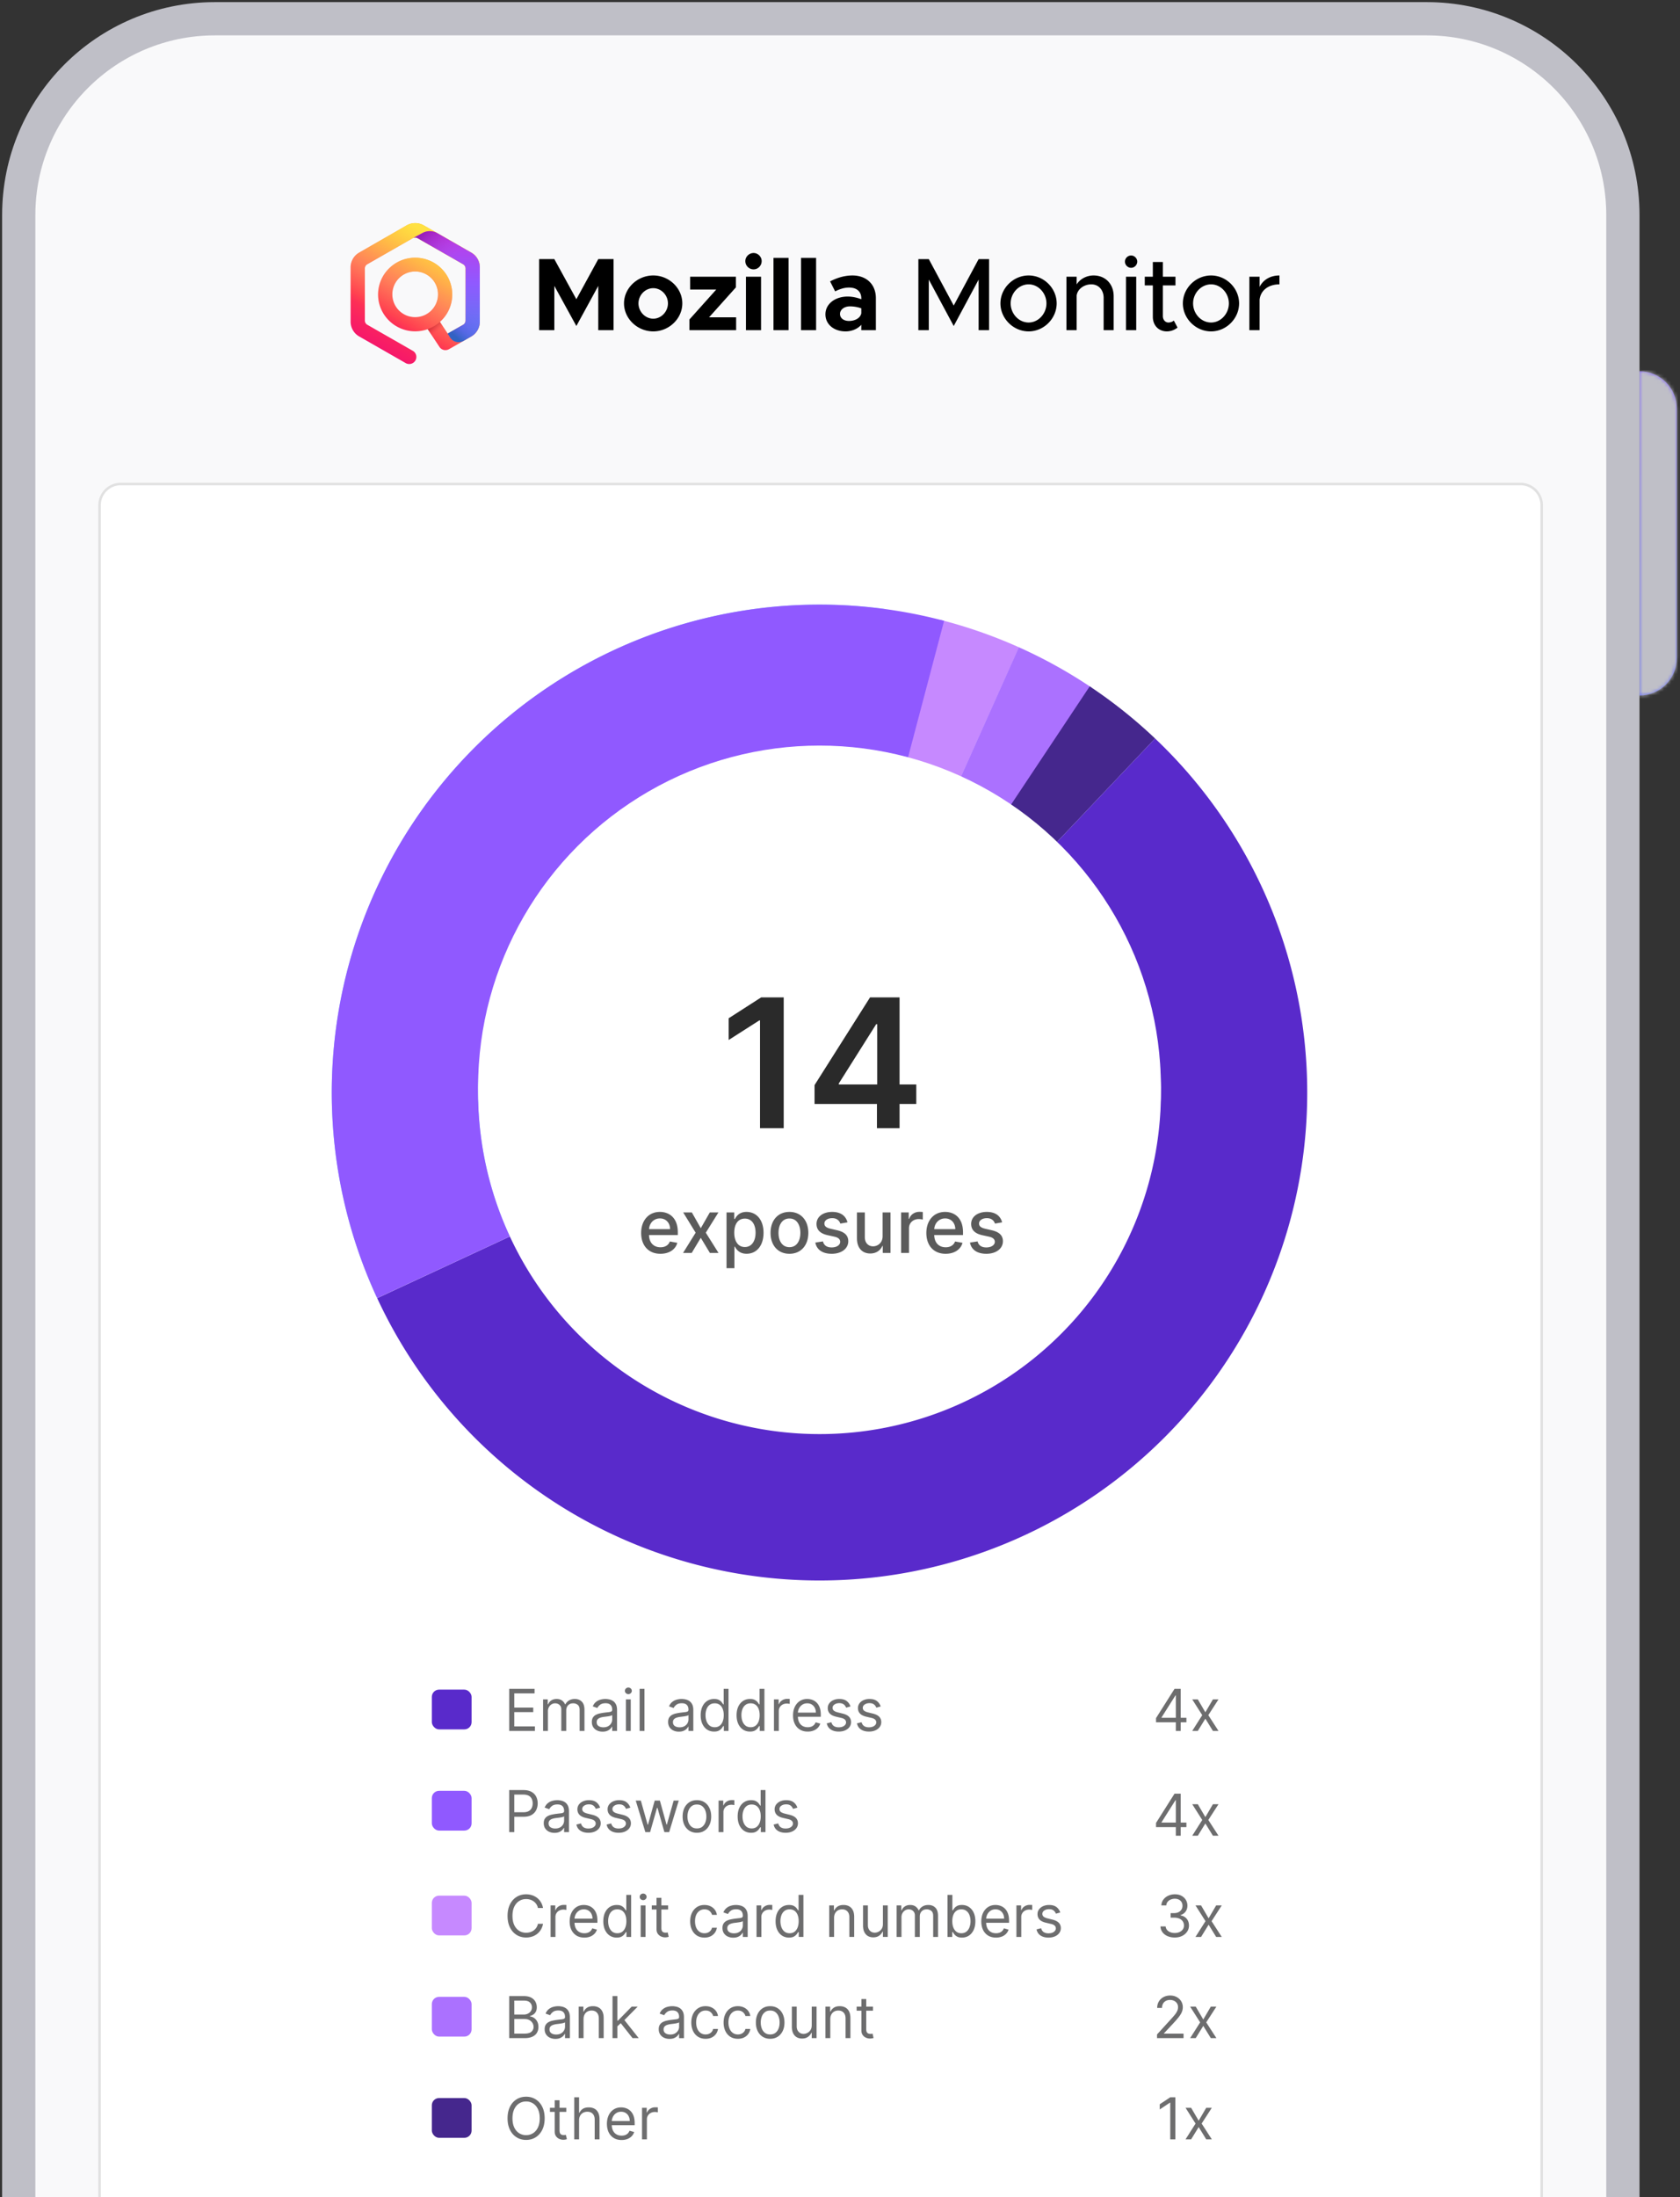 <svg xmlns="http://www.w3.org/2000/svg" width="475" height="621" fill="none" viewBox="0 0 475 621"><rect x="0" y="0" width="475" height="621" fill="#333333" stroke="none"/><mask id="b" fill="#fff"><path d="M463.529 104.926c5.84 0 10.575 4.734 10.575 10.575v70.5c0 5.84-4.735 10.575-10.575 10.575v-91.65Z"/></mask><path fill="url(#a)" d="M463.529 104.926c5.84 0 10.575 4.734 10.575 10.575v70.5c0 5.84-4.735 10.575-10.575 10.575v-91.65Z"/><path fill="#BFBFC7" d="M463.529 196.576h-11.75v11.75h11.75v-11.75Zm0-91.65v-11.75h-11.75v11.75h11.75Zm-1.175 10.575v70.5h23.5v-70.5h-23.5Zm12.925 81.075v-91.65h-23.5v91.65h23.5Zm-12.925-10.575c0-.649.526-1.175 1.175-1.175v23.5c12.329 0 22.325-9.995 22.325-22.325h-23.5Zm1.175-69.325a1.175 1.175 0 0 1-1.175-1.175h23.5c0-12.33-9.996-22.325-22.325-22.325v23.5Z" mask="url(#b)"/><path fill="#F9F9FA" stroke="#BFBFC7" stroke-miterlimit="10" stroke-width="9.4" d="M403.391 5.3H60.761C30.13 5.3 5.3 30.13 5.3 60.76v697.952c0 30.63 24.83 55.461 55.46 55.461h342.631c30.63 0 55.46-24.831 55.46-55.461V60.76c0-30.63-24.83-55.46-55.46-55.46Z"/><path fill="url(#c)" d="m133.244 71.385-4.005-2.294-9.144-5.236-.284-.163a4.889 4.889 0 0 0-4.836 0l-.284.165-12.858 7.364-.284.165a4.805 4.805 0 0 0-2.418 4.158v15.382a4.81 4.81 0 0 0 2.418 4.159l13.146 7.528a2.025 2.025 0 0 0 2.755-.731 1.99 1.99 0 0 0-.738-2.734l-12.858-7.363a1.372 1.372 0 0 1-.692-1.19V75.875c.001-.492.265-.946.692-1.19l2.276-1.303 10.568-6.065a1.394 1.394 0 0 1 1.379 0l12.862 7.366c.425.244.688.697.69 1.188v14.732a1.373 1.373 0 0 1-.693 1.189l-4.351 2.491-2.196-3.31a10.337 10.337 0 0 0 3.483-7.735c0-5.736-4.703-10.403-10.486-10.403s-10.487 4.667-10.487 10.403c0 5.736 4.704 10.403 10.487 10.403a10.502 10.502 0 0 0 3.54-.612l3.335 5.03c.052.076.109.15.17.22l.035.035c.07.076.147.146.229.21.02.015.038.032.06.048.09.065.185.123.284.173l.069.03c.088.04.179.073.273.101l.062.02c.106.027.214.044.323.053h.182c.061 0 .122-.008.182-.013h.084c.115-.016.228-.042.339-.077.029-.009.058-.021.088-.033.088-.032.173-.07.256-.114.018-.01.04-.015.058-.027l6.289-3.594a4.81 4.81 0 0 0 2.418-4.164V75.542a4.803 4.803 0 0 0-2.418-4.157Zm-22.312 11.852a6.454 6.454 0 1 1 6.454 6.4 6.435 6.435 0 0 1-6.454-6.4Z"/><path fill="url(#d)" d="m133.244 71.385-4.005-2.294-9.144-5.236-.284-.163a4.889 4.889 0 0 0-4.836 0l-.284.165-12.858 7.364-.284.165a4.805 4.805 0 0 0-2.418 4.158v15.382a4.81 4.81 0 0 0 2.418 4.159l13.146 7.528a2.025 2.025 0 0 0 2.755-.731 1.99 1.99 0 0 0-.738-2.734l-12.858-7.363a1.372 1.372 0 0 1-.692-1.19V75.875c.001-.492.265-.946.692-1.19l2.276-1.303 10.568-6.065a1.394 1.394 0 0 1 1.379 0l12.862 7.366c.425.244.688.697.69 1.188v14.732a1.373 1.373 0 0 1-.693 1.189l-4.351 2.491-2.196-3.31a10.337 10.337 0 0 0 3.483-7.735c0-5.736-4.703-10.403-10.486-10.403s-10.487 4.667-10.487 10.403c0 5.736 4.704 10.403 10.487 10.403a10.502 10.502 0 0 0 3.54-.612l3.335 5.03c.052.076.109.15.17.22l.035.035c.07.076.147.146.229.21.02.015.038.032.06.048.09.065.185.123.284.173l.069.03c.088.04.179.073.273.101l.062.02c.106.027.214.044.323.053h.182c.061 0 .122-.008.182-.013h.084c.115-.016.228-.042.339-.077.029-.009.058-.021.088-.033.088-.032.173-.07.256-.114.018-.01.04-.015.058-.027l6.289-3.594a4.81 4.81 0 0 0 2.418-4.164V75.542a4.803 4.803 0 0 0-2.418-4.157Zm-22.312 11.852a6.454 6.454 0 1 1 6.454 6.4 6.435 6.435 0 0 1-6.454-6.4Z"/><path fill="url(#e)" d="m133.242 71.386-4.005-2.294-5.587-3.198a4.308 4.308 0 0 0-4.16-.062l-2.795 1.485a1.396 1.396 0 0 1 1.38 0l12.862 7.366c.425.244.688.697.69 1.187v14.732a1.37 1.37 0 0 1-.693 1.19l-4.351 2.491.679 1.085a2.844 2.844 0 0 0 3.827.955l2.153-1.232a4.796 4.796 0 0 0 2.418-4.164V75.543a4.793 4.793 0 0 0-2.418-4.157Z"/><path fill="url(#f)" d="M131.627 75.874v7.148h4.033v-7.479a4.793 4.793 0 0 0-2.418-4.157l-4.005-2.294-5.587-3.198a4.308 4.308 0 0 0-4.16-.062l-2.795 1.485a1.4 1.4 0 0 1 1.38 0l12.862 7.366c.426.245.689.7.69 1.191Z"/><path fill="url(#g)" d="M131.627 84.172v6.43a1.37 1.37 0 0 1-.693 1.189l-4.351 2.492.679 1.085a2.844 2.844 0 0 0 3.827.954l2.154-1.231a4.798 4.798 0 0 0 2.418-4.165v-6.754h-4.034Z" opacity=".9"/><path fill="url(#h)" d="m126.276 93.815-1.887-2.844a10.498 10.498 0 0 1-3.464 2.056l2.007 3.028a88.824 88.824 0 0 0 3.344-2.24Z" opacity=".9"/><path fill="#000" d="M152.438 93.31V73.232h4.296l6.225 11.34 6.195-11.34h4.326V93.31h-4.326V80.8l-6.195 11.34-6.225-11.34V93.31h-4.296Zm32.266.35c-4.501 0-8.271-3.623-8.271-7.92 0-4.296 3.77-7.89 8.271-7.89 4.471 0 8.212 3.594 8.212 7.89 0 4.297-3.741 7.92-8.212 7.92Zm0-3.594c2.25 0 4.149-1.987 4.149-4.326 0-2.337-1.899-4.296-4.149-4.296-2.28 0-4.18 1.959-4.18 4.296 0 2.339 1.9 4.326 4.18 4.326Zm10.218 3.244V90.3l7.599-8.476h-7.394V78.2h12.946v3.01l-7.598 8.476h7.657v3.624h-13.21Zm18.151-17.185a2.326 2.326 0 0 1-2.338-2.338c0-1.198 1.023-2.28 2.338-2.28 1.257 0 2.28 1.082 2.28 2.28 0 1.286-1.023 2.338-2.28 2.338Zm-2.162 17.185V78.2h4.267v15.11h-4.267Zm7.783 0V72.88h4.267V93.31h-4.267Zm7.782 0V72.88h4.267V93.31h-4.267Zm14.534-15.46c3.945 0 6.634 2.484 6.634 6.43v9.03h-4.121v-1.52c-1.081 1.228-2.805 1.87-4.442 1.87-3.215 0-5.699-1.928-5.699-4.822 0-2.98 2.776-5.026 6.284-5.026 1.227 0 2.571.263 3.857.76v-.293c0-1.607-.993-3.01-3.478-3.01-1.402 0-2.717.468-3.916 1.081l-1.432-2.834c2.134-1.082 4.209-1.666 6.313-1.666Zm-.965 12.859c1.637 0 3.186-.76 3.478-2.163v-1.403a9.557 9.557 0 0 0-3.244-.555c-1.549 0-2.776.906-2.776 2.134 0 1.227 1.081 1.987 2.542 1.987Zm19.612 2.6V73.233h2.952l7.044 13.122 7.043-13.122h2.952V93.31h-2.952V79.019l-7.043 13.122-7.044-13.122v14.29h-2.952Zm31.183.352c-4.325 0-7.979-3.624-7.979-7.92 0-4.297 3.654-7.891 7.979-7.891 4.296 0 7.92 3.594 7.92 7.89 0 4.297-3.624 7.92-7.92 7.92Zm0-2.514c2.718 0 5.027-2.455 5.027-5.407 0-2.922-2.309-5.377-5.027-5.377-2.776 0-5.085 2.455-5.085 5.377 0 2.952 2.309 5.407 5.085 5.407Zm18.365-13.297c3.332 0 5.67 2.425 5.67 5.845v9.615h-2.835v-9.118c0-2.25-1.432-3.829-3.478-3.829-2.104 0-3.916 1.374-4.15 3.156v9.79h-2.893V78.2h2.893v2.192c.906-1.49 2.747-2.542 4.793-2.542Zm10.615-2.163a1.759 1.759 0 0 1-1.754-1.754c0-.906.76-1.724 1.754-1.724.935 0 1.724.819 1.724 1.724 0 .936-.789 1.754-1.724 1.754Zm-1.461 17.623V78.2h2.893v15.11h-2.893Zm13.525-2.718 1.052 1.987a4.863 4.863 0 0 1-3.01 1.082c-2.338 0-3.975-1.695-3.975-4.121v-8.885h-2.28V78.2h2.28v-4.15h2.835v4.15h3.565v2.455h-3.565v8.68c0 1.052.701 1.812 1.549 1.812.643 0 1.227-.234 1.549-.555Zm10.535 3.069c-4.326 0-7.979-3.624-7.979-7.92 0-4.297 3.653-7.891 7.979-7.891 4.296 0 7.92 3.594 7.92 7.89 0 4.297-3.624 7.92-7.92 7.92Zm0-2.514c2.718 0 5.026-2.455 5.026-5.407 0-2.922-2.308-5.377-5.026-5.377-2.777 0-5.086 2.455-5.086 5.377 0 2.952 2.309 5.407 5.086 5.407Zm13.718-10.053c.965-1.988 3.01-3.244 5.611-3.244v2.513c-3.127 0-5.348 1.724-5.611 4.355v8.592h-2.893V78.2h2.893v2.894Z"/><path fill="#fff" d="M28.502 142.79a5.65 5.65 0 0 1 5.65-5.649H429.89a5.65 5.65 0 0 1 5.65 5.649v486.072a5.65 5.65 0 0 1-5.65 5.65H34.151a5.65 5.65 0 0 1-5.65-5.65V142.79Z"/><path stroke="#000" stroke-opacity=".1" stroke-width=".706" d="M34.151 136.788a6.002 6.002 0 0 0-6.002 6.002v486.072a6.003 6.003 0 0 0 6.002 6.003h395.74a6.003 6.003 0 0 0 6.003-6.003V142.79a6.003 6.003 0 0 0-6.003-6.002H34.151Z"/><path fill="#6D6D6E" d="M143.968 517.798v-11.887h4.016c.933 0 1.695.169 2.287.505.596.333 1.037.784 1.323 1.353.287.568.43 1.203.43 1.903 0 .701-.143 1.337-.43 1.91-.282.572-.719 1.029-1.311 1.369-.592.337-1.351.505-2.276.505h-2.878v-1.276h2.832c.638 0 1.151-.111 1.538-.331.387-.221.667-.519.842-.894.178-.379.267-.807.267-1.283 0-.476-.089-.901-.267-1.277a1.912 1.912 0 0 0-.848-.882c-.391-.216-.909-.325-1.555-.325h-2.531v10.61h-1.439Zm12.812.209a3.618 3.618 0 0 1-1.538-.32 2.64 2.64 0 0 1-1.097-.934c-.271-.41-.406-.905-.406-1.486 0-.511.1-.925.302-1.242.201-.321.47-.572.806-.754a4.236 4.236 0 0 1 1.115-.407c.41-.092.822-.166 1.236-.22.542-.07.981-.122 1.317-.157.341-.039.589-.102.743-.191.159-.089.238-.244.238-.465v-.046c0-.573-.156-1.018-.47-1.335-.309-.317-.78-.476-1.41-.476-.654 0-1.167.143-1.538.43-.372.286-.633.592-.784.917l-1.3-.465c.232-.541.542-.963.929-1.265a3.473 3.473 0 0 1 1.277-.638 5.292 5.292 0 0 1 1.369-.186c.287 0 .616.035.987.104a3.16 3.16 0 0 1 1.085.412c.352.209.645.525.877.946.232.422.348.987.348 1.695v5.874h-1.37v-1.207h-.069c-.093.193-.248.4-.465.621a2.69 2.69 0 0 1-.864.563c-.36.154-.799.232-1.318.232Zm.209-1.231c.542 0 .998-.106 1.37-.319a2.175 2.175 0 0 0 1.137-1.886v-1.254c-.058.07-.185.134-.383.192a6.612 6.612 0 0 1-.673.145 35.138 35.138 0 0 1-1.312.174 5.24 5.24 0 0 0-.998.226 1.727 1.727 0 0 0-.743.459c-.186.201-.278.476-.278.824 0 .476.176.836.528 1.079.356.24.806.36 1.352.36Zm12.692-5.897-1.231.349a2.265 2.265 0 0 0-.342-.598 1.665 1.665 0 0 0-.604-.488c-.255-.127-.582-.191-.981-.191-.545 0-1 .126-1.364.377-.359.248-.539.563-.539.946 0 .341.123.61.371.807.248.197.635.362 1.161.493l1.323.325c.797.194 1.391.49 1.782.888.391.395.586.904.586 1.527 0 .51-.147.967-.441 1.369-.29.403-.696.72-1.219.952-.522.232-1.13.348-1.822.348-.909 0-1.662-.197-2.258-.592-.596-.394-.973-.971-1.132-1.729l1.3-.325c.124.48.358.84.703 1.079.348.24.803.36 1.364.36.638 0 1.145-.135 1.52-.406.379-.275.569-.604.569-.987 0-.309-.108-.568-.325-.777-.217-.213-.549-.372-.998-.476l-1.486-.349c-.816-.193-1.416-.493-1.799-.899-.379-.41-.569-.923-.569-1.538 0-.503.141-.948.424-1.335a2.877 2.877 0 0 1 1.166-.911c.495-.221 1.057-.331 1.683-.331.883 0 1.575.193 2.078.58.507.387.867.898 1.08 1.532Zm8.539 0-1.231.349a2.265 2.265 0 0 0-.342-.598 1.665 1.665 0 0 0-.604-.488c-.255-.127-.582-.191-.981-.191-.545 0-1 .126-1.364.377-.359.248-.539.563-.539.946 0 .341.123.61.371.807.248.197.635.362 1.161.493l1.323.325c.797.194 1.391.49 1.782.888.391.395.586.904.586 1.527 0 .51-.147.967-.441 1.369-.29.403-.696.72-1.219.952-.522.232-1.13.348-1.822.348-.909 0-1.662-.197-2.258-.592-.596-.394-.973-.971-1.132-1.729l1.3-.325c.124.48.358.84.703 1.079.348.24.803.36 1.364.36.638 0 1.145-.135 1.52-.406.379-.275.569-.604.569-.987 0-.309-.108-.568-.325-.777-.217-.213-.549-.372-.998-.476l-1.486-.349c-.817-.193-1.416-.493-1.799-.899-.379-.41-.569-.923-.569-1.538 0-.503.141-.948.424-1.335a2.877 2.877 0 0 1 1.166-.911c.495-.221 1.056-.331 1.683-.331.883 0 1.575.193 2.078.58.507.387.867.898 1.08 1.532Zm4.244 6.919-2.716-8.915h1.439l1.927 6.825h.093l1.903-6.825h1.463l1.88 6.802h.093l1.927-6.802h1.439l-2.716 8.915h-1.346l-1.95-6.849h-.14l-1.95 6.849h-1.346Zm14.578.185c-.805 0-1.511-.191-2.119-.574-.603-.383-1.075-.919-1.416-1.608-.337-.689-.505-1.493-.505-2.414 0-.929.168-1.739.505-2.432.341-.693.813-1.23 1.416-1.614.608-.383 1.314-.574 2.119-.574.804 0 1.509.191 2.112.574.608.384 1.08.921 1.416 1.614.341.693.511 1.503.511 2.432 0 .921-.17 1.725-.511 2.414-.336.689-.808 1.225-1.416 1.608-.603.383-1.308.574-2.112.574Zm0-1.23c.611 0 1.114-.157 1.509-.47a2.78 2.78 0 0 0 .876-1.236c.19-.511.284-1.064.284-1.66 0-.596-.094-1.151-.284-1.666a2.812 2.812 0 0 0-.876-1.248c-.395-.317-.898-.476-1.509-.476-.612 0-1.115.159-1.509.476a2.806 2.806 0 0 0-.877 1.248 4.798 4.798 0 0 0-.284 1.666c0 .596.095 1.149.284 1.66.19.51.482.923.877 1.236.394.313.897.47 1.509.47Zm6.13 1.045v-8.915h1.323v1.346h.093c.163-.441.457-.799.882-1.073a2.597 2.597 0 0 1 1.44-.412c.1 0 .226.002.377.005.151.004.265.01.342.018v1.393a3.726 3.726 0 0 0-.319-.052 3.031 3.031 0 0 0-.516-.041c-.434 0-.821.091-1.161.273a1.995 1.995 0 0 0-1.091 1.816v5.642h-1.37Zm9.176.185c-.743 0-1.399-.187-1.968-.563-.568-.379-1.013-.913-1.334-1.601-.322-.693-.482-1.511-.482-2.455 0-.937.16-1.749.482-2.438.321-.689.768-1.221 1.34-1.596.573-.375 1.235-.563 1.985-.563.581 0 1.039.097 1.376.29.34.19.599.406.777.65.182.24.324.437.424.592h.116v-4.388h1.37v11.887h-1.323v-1.37h-.163c-.1.163-.244.368-.429.615-.186.244-.451.463-.795.656-.345.19-.803.284-1.376.284Zm.186-1.23c.549 0 1.013-.143 1.393-.429.379-.291.667-.691.864-1.202.198-.514.296-1.108.296-1.782 0-.665-.096-1.248-.29-1.747-.193-.503-.48-.893-.859-1.172-.379-.282-.847-.424-1.404-.424-.581 0-1.064.149-1.451.447-.383.294-.672.695-.865 1.202-.19.503-.284 1.068-.284 1.694 0 .635.096 1.211.29 1.73.197.515.487.925.87 1.23.387.302.867.453 1.44.453Zm12.913-5.874-1.23.349a2.293 2.293 0 0 0-.342-.598 1.682 1.682 0 0 0-.604-.488c-.255-.127-.582-.191-.981-.191-.546 0-1 .126-1.364.377-.36.248-.54.563-.54.946 0 .341.124.61.372.807.247.197.634.362 1.161.493l1.323.325c.797.194 1.391.49 1.782.888.39.395.586.904.586 1.527 0 .51-.147.967-.441 1.369-.29.403-.697.72-1.219.952-.522.232-1.13.348-1.822.348-.91 0-1.662-.197-2.258-.592-.596-.394-.973-.971-1.132-1.729l1.3-.325c.124.48.358.84.702 1.079.349.24.803.36 1.364.36.639 0 1.146-.135 1.521-.406.379-.275.569-.604.569-.987 0-.309-.109-.568-.325-.777-.217-.213-.55-.372-.999-.476l-1.485-.349c-.817-.193-1.416-.493-1.8-.899-.379-.41-.568-.923-.568-1.538 0-.503.141-.948.423-1.335a2.887 2.887 0 0 1 1.167-.911c.495-.221 1.056-.331 1.683-.331.882 0 1.575.193 2.078.58.507.387.867.898 1.079 1.532Z"/><rect width="11.236" height="11.236" x="122.099" y="506.128" fill="#9059FF" rx="2.043"/><path fill="#6D6D6E" d="M326.856 516.382v-1.184l5.224-8.265h.859v1.834h-.581l-3.946 6.245v.093h7.034v1.277h-8.59Zm5.595 2.437V506.933h1.37v11.886h-1.37Zm6.215-8.914 2.135 3.644 2.136-3.644h1.579l-2.879 4.457 2.879 4.457h-1.579l-2.136-3.459-2.135 3.459h-1.579l2.832-4.457-2.832-4.457h1.579ZM153.533 539.25h-1.44a2.983 2.983 0 0 0-.447-1.091 2.955 2.955 0 0 0-.766-.79 3.253 3.253 0 0 0-.992-.487 3.978 3.978 0 0 0-1.138-.163c-.719 0-1.371.182-1.956.546-.58.364-1.042.9-1.387 1.608-.34.708-.51 1.576-.51 2.606 0 1.029.17 1.897.51 2.606.345.708.807 1.243 1.387 1.607a3.628 3.628 0 0 0 1.956.546c.395 0 .774-.054 1.138-.163.364-.108.694-.269.992-.481a3.039 3.039 0 0 0 1.213-1.887h1.44a4.814 4.814 0 0 1-.592 1.631c-.287.48-.643.888-1.068 1.225a4.676 4.676 0 0 1-1.434.76 5.345 5.345 0 0 1-1.689.261c-1.013 0-1.915-.247-2.704-.743-.79-.495-1.411-1.199-1.863-2.112-.453-.913-.679-1.997-.679-3.25 0-1.254.226-2.337.679-3.251.452-.913 1.073-1.617 1.863-2.112.789-.496 1.691-.743 2.704-.743.6 0 1.163.087 1.689.261.53.174 1.008.43 1.434.766a4.4 4.4 0 0 1 1.068 1.219 4.76 4.76 0 0 1 .592 1.631Zm2.14 8.172v-8.915h1.323v1.346h.093c.163-.441.457-.799.882-1.073a2.597 2.597 0 0 1 1.44-.412c.1 0 .226.002.377.005.151.004.265.01.342.018v1.393a3.802 3.802 0 0 0-.319-.052 3.146 3.146 0 0 0-.516-.041c-.434 0-.821.091-1.161.273a1.995 1.995 0 0 0-1.091 1.816v5.642h-1.37Zm9.547.185c-.859 0-1.6-.189-2.223-.568a3.819 3.819 0 0 1-1.433-1.602c-.333-.689-.499-1.49-.499-2.403s.166-1.718.499-2.414c.337-.701.805-1.246 1.404-1.637.604-.395 1.308-.592 2.113-.592.464 0 .923.077 1.376.232.452.155.864.406 1.236.755.371.344.667.8.888 1.369.22.569.331 1.269.331 2.101v.581h-6.872v-1.184h5.479c0-.503-.101-.952-.302-1.347a2.276 2.276 0 0 0-.847-.934c-.364-.229-.794-.343-1.289-.343-.546 0-1.018.136-1.416.407a2.672 2.672 0 0 0-.911 1.044c-.213.43-.32.89-.32 1.382v.789c0 .673.117 1.244.349 1.712.236.464.563.818.981 1.062.417.24.903.36 1.456.36.36 0 .685-.05.975-.151.294-.104.548-.259.761-.464.213-.209.377-.468.493-.778l1.323.372a2.938 2.938 0 0 1-.702 1.184 3.435 3.435 0 0 1-1.219.789c-.483.186-1.027.278-1.631.278Zm9.141 0c-.742 0-1.398-.187-1.967-.563-.569-.379-1.014-.913-1.335-1.601-.321-.693-.482-1.511-.482-2.455 0-.937.161-1.749.482-2.438.321-.689.768-1.221 1.341-1.596.572-.375 1.234-.563 1.985-.563.58 0 1.039.097 1.375.29.341.19.6.406.778.65.182.24.323.437.424.592h.116v-4.388h1.369v11.887h-1.323v-1.37h-.162a8.603 8.603 0 0 1-.43.615c-.186.244-.451.463-.795.656-.344.19-.803.284-1.376.284Zm.186-1.23c.55 0 1.014-.143 1.393-.429.379-.291.668-.691.865-1.202.197-.514.296-1.108.296-1.782 0-.665-.097-1.247-.29-1.747-.194-.503-.48-.893-.859-1.172-.379-.282-.848-.424-1.405-.424-.58 0-1.064.149-1.451.447-.383.294-.671.695-.865 1.202a4.788 4.788 0 0 0-.284 1.694c0 .635.097 1.211.29 1.73.198.515.488.925.871 1.23.387.302.867.453 1.439.453Zm6.599 1.045v-8.915h1.37v8.915h-1.37Zm.697-10.401a.975.975 0 0 1-.691-.273.872.872 0 0 1-.284-.655c0-.256.094-.474.284-.656a.975.975 0 0 1 .691-.273c.267 0 .495.091.685.273.193.182.29.4.29.656a.867.867 0 0 1-.29.655.954.954 0 0 1-.685.273Zm7.059 1.486v1.161h-4.62v-1.161h4.62Zm-3.274-2.136h1.37v8.497c0 .387.056.677.168.871a.875.875 0 0 0 .441.383c.182.062.374.093.575.093.151 0 .275-.008.371-.024l.233-.046.278 1.23a2.76 2.76 0 0 1-.389.105 2.9 2.9 0 0 1-.632.058c-.387 0-.766-.083-1.138-.25a2.265 2.265 0 0 1-.917-.76c-.24-.341-.36-.77-.36-1.289v-8.868Zm13.552 11.236c-.835 0-1.555-.197-2.159-.592a3.86 3.86 0 0 1-1.393-1.63c-.325-.693-.487-1.484-.487-2.374 0-.906.166-1.705.499-2.397.337-.697.805-1.24 1.405-1.631.603-.395 1.307-.592 2.112-.592.627 0 1.192.116 1.695.348a3.24 3.24 0 0 1 1.236.975c.321.418.521.906.598 1.463h-1.37c-.104-.407-.336-.766-.696-1.08-.356-.317-.836-.476-1.44-.476-.534 0-1.002.14-1.404.418-.399.275-.71.664-.935 1.167-.22.499-.33 1.085-.33 1.758 0 .689.108 1.289.325 1.8.22.51.53.907.928 1.189.403.283.875.424 1.416.424.356 0 .679-.062.97-.186a1.98 1.98 0 0 0 1.166-1.369h1.37c-.077.526-.269 1-.575 1.422-.301.417-.702.75-1.201.998-.495.244-1.072.365-1.73.365Zm8.132.024a3.618 3.618 0 0 1-1.538-.32 2.633 2.633 0 0 1-1.097-.934c-.271-.41-.407-.905-.407-1.486 0-.51.101-.925.302-1.242.201-.321.47-.572.807-.754a4.242 4.242 0 0 1 1.114-.407c.41-.092.823-.166 1.237-.22.541-.07.98-.122 1.317-.157.341-.039.588-.102.743-.191.159-.089.238-.244.238-.465v-.046c0-.573-.157-1.018-.47-1.335-.31-.317-.78-.476-1.411-.476-.653 0-1.166.143-1.538.43-.371.286-.632.592-.783.917l-1.3-.465c.232-.541.541-.963.928-1.265a3.48 3.48 0 0 1 1.277-.638 5.299 5.299 0 0 1 1.37-.186c.286 0 .615.035.987.104a3.16 3.16 0 0 1 1.085.412c.352.209.644.525.876.946.233.422.349.987.349 1.695v5.874h-1.37v-1.207h-.07a2.42 2.42 0 0 1-.464.621c-.217.22-.505.408-.865.563-.36.154-.799.232-1.317.232Zm.209-1.231c.541 0 .998-.106 1.369-.319a2.172 2.172 0 0 0 1.138-1.886v-1.254c-.058.07-.186.134-.383.192a6.672 6.672 0 0 1-.673.145 35.215 35.215 0 0 1-1.312.174 5.223 5.223 0 0 0-.998.226 1.721 1.721 0 0 0-.743.459c-.186.201-.279.476-.279.824 0 .476.176.836.528 1.079.356.24.807.36 1.353.36Zm6.377 1.022v-8.915h1.323v1.346h.093c.162-.441.456-.799.882-1.073a2.594 2.594 0 0 1 1.439-.412c.101 0 .227.002.378.005.15.004.265.01.342.018v1.393a3.802 3.802 0 0 0-.319-.052 3.158 3.158 0 0 0-.517-.041c-.433 0-.82.091-1.161.273a1.995 1.995 0 0 0-1.091 1.816v5.642h-1.369Zm9.176.185c-.743 0-1.399-.187-1.968-.563-.569-.379-1.014-.913-1.335-1.601-.321-.693-.482-1.511-.482-2.455 0-.937.161-1.749.482-2.438.321-.689.768-1.221 1.341-1.596s1.234-.563 1.985-.563c.58 0 1.039.097 1.375.29.341.19.6.406.778.65.182.24.323.437.424.592h.116v-4.388h1.37v11.887h-1.324v-1.37h-.162a8.603 8.603 0 0 1-.43.615c-.185.244-.451.463-.795.656-.344.19-.803.284-1.375.284Zm.185-1.23c.55 0 1.014-.143 1.393-.429.379-.291.668-.691.865-1.202.197-.514.296-1.108.296-1.782 0-.665-.097-1.247-.29-1.747-.194-.503-.48-.893-.859-1.172-.379-.282-.848-.424-1.405-.424-.58 0-1.064.149-1.451.447-.383.294-.671.695-.864 1.202a4.766 4.766 0 0 0-.285 1.694c0 .635.097 1.211.29 1.73.198.515.488.925.871 1.23.387.302.867.453 1.439.453Zm12.566-4.318v5.363h-1.37v-8.915h1.323v1.393h.116c.209-.453.527-.817.952-1.091.426-.279.975-.418 1.649-.418.603 0 1.131.124 1.584.371.453.244.805.616 1.056 1.115.252.495.378 1.122.378 1.88v5.665h-1.37v-5.572c0-.7-.182-1.246-.546-1.637-.363-.394-.863-.592-1.497-.592a2.39 2.39 0 0 0-1.173.285c-.34.189-.609.466-.806.83-.198.363-.296.804-.296 1.323Zm13.809 1.718v-5.27h1.369v8.915h-1.369v-1.509h-.093a2.936 2.936 0 0 1-.975 1.155c-.441.313-.999.47-1.672.47-.557 0-1.052-.122-1.486-.366-.433-.247-.773-.619-1.021-1.114-.248-.499-.372-1.128-.372-1.886v-5.665h1.37v5.572c0 .65.182 1.168.546 1.555.367.387.836.581 1.404.581.341 0 .687-.088 1.039-.262.356-.174.654-.441.894-.801.244-.359.366-.818.366-1.375Zm3.878 3.645v-8.915h1.323v1.393h.116c.186-.476.486-.846.9-1.109.414-.267.911-.4 1.492-.4.588 0 1.077.133 1.468.4.395.263.702.633.923 1.109h.093a2.59 2.59 0 0 1 1.027-1.097c.457-.275 1.004-.412 1.643-.412.797 0 1.449.249 1.955.749.507.495.761 1.267.761 2.315v5.967h-1.37v-5.967c0-.657-.18-1.128-.54-1.41a2 2 0 0 0-1.271-.424c-.627 0-1.112.19-1.457.569-.344.375-.516.851-.516 1.428v5.804h-1.393v-6.106c0-.507-.164-.915-.493-1.225-.329-.313-.753-.47-1.271-.47-.356 0-.689.095-.999.285a2.148 2.148 0 0 0-.743.789 2.34 2.34 0 0 0-.278 1.155v5.572h-1.37Zm14.391 0v-11.887h1.37v4.388h.116c.1-.155.24-.352.418-.592.181-.244.441-.46.777-.65.341-.193.801-.29 1.382-.29.75 0 1.412.188 1.985.563.572.375 1.019.907 1.34 1.596.321.689.482 1.501.482 2.438 0 .944-.161 1.762-.482 2.455-.321.688-.766 1.222-1.335 1.601-.568.376-1.224.563-1.967.563-.573 0-1.031-.094-1.376-.284-.344-.193-.609-.412-.795-.656a8.227 8.227 0 0 1-.429-.615h-.163v1.37h-1.323Zm1.346-4.458c0 .674.099 1.268.296 1.782.198.511.486.911.865 1.202.379.286.844.429 1.393.429.573 0 1.051-.151 1.434-.453.387-.305.677-.715.87-1.23a4.817 4.817 0 0 0 .296-1.73c0-.626-.096-1.191-.29-1.694-.19-.507-.478-.908-.865-1.202-.383-.298-.865-.447-1.445-.447-.557 0-1.025.142-1.404.424-.38.279-.666.669-.859 1.172-.194.5-.291 1.082-.291 1.747Zm12.357 4.643c-.859 0-1.6-.189-2.223-.568a3.82 3.82 0 0 1-1.434-1.602c-.332-.689-.499-1.49-.499-2.403s.167-1.718.499-2.414c.337-.701.805-1.246 1.405-1.637.604-.395 1.308-.592 2.113-.592.464 0 .922.077 1.375.232.453.155.865.406 1.236.755.372.344.668.8.888 1.369.221.569.331 1.269.331 2.101v.581h-6.872v-1.184h5.479c0-.503-.1-.952-.302-1.347a2.27 2.27 0 0 0-.847-.934c-.364-.229-.793-.343-1.288-.343-.546 0-1.018.136-1.417.407a2.68 2.68 0 0 0-.911 1.044c-.213.43-.319.89-.319 1.382v.789c0 .673.116 1.244.348 1.712.236.464.563.818.981 1.062.418.24.904.36 1.457.36.36 0 .685-.05.975-.151.294-.104.547-.259.76-.464.213-.209.378-.468.494-.778l1.323.372a2.95 2.95 0 0 1-.702 1.184 3.444 3.444 0 0 1-1.219.789 4.519 4.519 0 0 1-1.631.278Zm5.775-.185v-8.915h1.323v1.346h.093c.162-.441.456-.799.882-1.073a2.596 2.596 0 0 1 1.439-.412c.101 0 .227.002.378.005.151.004.265.01.342.018v1.393a3.802 3.802 0 0 0-.319-.052 3.158 3.158 0 0 0-.517-.041c-.433 0-.82.091-1.16.273a1.995 1.995 0 0 0-1.092 1.816v5.642h-1.369Zm12.395-6.918-1.23.348a2.293 2.293 0 0 0-.342-.598 1.674 1.674 0 0 0-.604-.488c-.255-.127-.582-.191-.981-.191-.545 0-1 .126-1.364.377-.36.248-.54.563-.54.946 0 .341.124.61.372.807.248.197.634.362 1.161.493l1.323.325c.797.194 1.391.49 1.782.888.391.395.586.904.586 1.527 0 .51-.147.967-.441 1.369-.29.403-.697.72-1.219.952-.522.232-1.13.348-1.822.348-.91 0-1.662-.197-2.258-.592-.596-.394-.973-.971-1.132-1.729l1.3-.325c.124.48.358.84.702 1.079.349.24.803.36 1.364.36.639 0 1.146-.135 1.521-.406.379-.275.569-.604.569-.987 0-.309-.109-.568-.325-.777-.217-.213-.55-.372-.998-.476l-1.486-.349c-.817-.193-1.416-.493-1.799-.899-.38-.41-.569-.923-.569-1.538 0-.503.141-.948.423-1.335a2.887 2.887 0 0 1 1.167-.911c.495-.221 1.056-.331 1.683-.331.882 0 1.575.193 2.078.58.507.387.867.898 1.079 1.533Z"/><rect width="11.236" height="11.236" x="122.099" y="535.751" fill="#C689FF" rx="2.043"/><path fill="#6D6D6E" d="M332.151 547.584c-.766 0-1.449-.131-2.049-.394-.596-.264-1.07-.629-1.422-1.097a2.944 2.944 0 0 1-.568-1.643h1.462c.031.383.163.714.395.993.232.274.536.487.911.638.375.151.791.226 1.248.226.511 0 .963-.089 1.358-.267.395-.178.704-.425.929-.743a1.86 1.86 0 0 0 .336-1.102c0-.438-.108-.822-.325-1.155-.217-.337-.534-.6-.952-.79-.418-.189-.928-.284-1.532-.284h-.952v-1.277h.952c.472 0 .886-.085 1.242-.255.36-.17.64-.41.842-.72.205-.309.307-.673.307-1.091 0-.402-.089-.753-.267-1.051a1.827 1.827 0 0 0-.754-.696c-.321-.166-.701-.25-1.138-.25a3 3 0 0 0-1.161.227 2.175 2.175 0 0 0-.882.644 1.677 1.677 0 0 0-.371 1.01h-1.393a2.83 2.83 0 0 1 .563-1.637 3.55 3.55 0 0 1 1.381-1.103 4.468 4.468 0 0 1 1.886-.394c.736 0 1.366.149 1.893.447.526.294.93.683 1.213 1.166.282.484.423 1.006.423 1.567 0 .67-.176 1.24-.528 1.712-.348.473-.822.799-1.422.981v.093c.751.124 1.337.443 1.759.958.421.511.632 1.143.632 1.898 0 .646-.176 1.226-.528 1.741a3.581 3.581 0 0 1-1.428 1.207c-.603.294-1.29.441-2.06.441Zm7.435-9.077 2.136 3.645 2.135-3.645h1.579l-2.879 4.457 2.879 4.458h-1.579l-2.135-3.459-2.136 3.459h-1.579l2.832-4.458-2.832-4.457h1.579ZM143.968 576.023v-11.886h4.156c.828 0 1.51.143 2.048.429.538.283.939.664 1.202 1.144.263.475.394 1.004.394 1.584 0 .511-.091.933-.272 1.265a2.127 2.127 0 0 1-.708.79 3.246 3.246 0 0 1-.947.429v.116c.364.023.73.151 1.097.383.368.232.676.565.923.998.248.434.372.964.372 1.591 0 .596-.136 1.132-.407 1.607-.27.476-.698.854-1.282 1.132-.585.279-1.345.418-2.281.418h-4.295Zm1.439-1.277h2.856c.94 0 1.607-.182 2.002-.545.399-.368.598-.813.598-1.335 0-.403-.103-.774-.308-1.115a2.227 2.227 0 0 0-.876-.824c-.379-.209-.828-.313-1.347-.313h-2.925v4.132Zm0-5.386h2.67c.433 0 .824-.085 1.172-.255.353-.17.631-.41.836-.72.209-.309.314-.673.314-1.091 0-.522-.182-.965-.546-1.329-.364-.368-.94-.551-1.729-.551h-2.717v3.946Zm11.628 6.872a3.62 3.62 0 0 1-1.538-.319 2.642 2.642 0 0 1-1.097-.935c-.27-.41-.406-.905-.406-1.485 0-.511.101-.925.302-1.242.201-.322.47-.573.807-.755a4.228 4.228 0 0 1 1.114-.406c.41-.093.822-.167 1.236-.221.542-.069.981-.122 1.318-.156.34-.039.588-.103.743-.192.158-.089.238-.244.238-.464v-.047c0-.572-.157-1.017-.47-1.335-.31-.317-.78-.476-1.411-.476-.654 0-1.166.144-1.538.43-.371.286-.632.592-.783.917l-1.3-.464c.232-.542.541-.964.928-1.266a3.496 3.496 0 0 1 1.277-.638 5.293 5.293 0 0 1 1.37-.186c.286 0 .615.035.986.105.376.065.737.203 1.086.412.352.209.644.524.876.946.232.422.348.986.348 1.695v5.873h-1.369v-1.207h-.07c-.093.193-.248.4-.464.621-.217.22-.505.408-.865.563-.36.155-.799.232-1.318.232Zm.209-1.23c.542 0 .999-.107 1.37-.32.375-.212.658-.487.847-.824.194-.336.291-.69.291-1.062v-1.254c-.058.07-.186.134-.383.192a6.375 6.375 0 0 1-.674.145 29.004 29.004 0 0 1-1.311.174 5.25 5.25 0 0 0-.999.227c-.305.1-.553.253-.743.458-.185.201-.278.476-.278.824 0 .476.176.836.528 1.08.356.24.807.36 1.352.36Zm7.747-4.342v5.363h-1.37v-8.915h1.324v1.393h.116a2.55 2.55 0 0 1 .952-1.091c.425-.278.975-.418 1.648-.418.603 0 1.132.124 1.584.372.453.243.805.615 1.057 1.114.251.495.377 1.122.377 1.88v5.665h-1.37v-5.572c0-.7-.182-1.246-.545-1.636-.364-.395-.863-.592-1.498-.592-.437 0-.828.094-1.172.284-.341.19-.61.466-.807.83-.197.364-.296.805-.296 1.323Zm9.468 2.113-.024-1.695h.279l3.9-3.97h1.695l-4.156 4.202h-.116l-1.578 1.463Zm-1.277 3.25v-11.886h1.37v11.886h-1.37Zm5.664 0-3.482-4.411.975-.952 4.249 5.363h-1.742Zm10.446.209a3.618 3.618 0 0 1-1.538-.319 2.642 2.642 0 0 1-1.097-.935c-.271-.41-.406-.905-.406-1.485 0-.511.1-.925.302-1.242.201-.322.47-.573.806-.755a4.235 4.235 0 0 1 1.115-.406c.41-.093.822-.167 1.236-.221.542-.069.981-.122 1.317-.156.341-.039.589-.103.743-.192.159-.089.238-.244.238-.464v-.047c0-.572-.156-1.017-.47-1.335-.309-.317-.78-.476-1.41-.476-.654 0-1.167.144-1.538.43-.372.286-.633.592-.784.917l-1.3-.464c.232-.542.542-.964.929-1.266a3.488 3.488 0 0 1 1.277-.638 5.292 5.292 0 0 1 1.369-.186c.287 0 .616.035.987.105a3.14 3.14 0 0 1 1.085.412c.352.209.645.524.877.946.232.422.348.986.348 1.695v5.873h-1.37v-1.207h-.069c-.093.193-.248.4-.465.621-.216.22-.505.408-.865.563-.359.155-.799.232-1.317.232Zm.209-1.23c.542 0 .998-.107 1.37-.32.375-.212.657-.487.847-.824.194-.336.29-.69.29-1.062v-1.254c-.058.07-.185.134-.383.192a6.352 6.352 0 0 1-.673.145 29.66 29.66 0 0 1-1.312.174 5.24 5.24 0 0 0-.998.227c-.306.1-.553.253-.743.458-.186.201-.279.476-.279.824 0 .476.177.836.529 1.08.356.24.806.36 1.352.36Zm9.999 1.207c-.836 0-1.556-.198-2.159-.592a3.855 3.855 0 0 1-1.393-1.631c-.325-.693-.488-1.484-.488-2.374 0-.905.166-1.704.499-2.397.337-.696.805-1.24 1.405-1.631.603-.394 1.308-.592 2.112-.592.627 0 1.192.116 1.695.348a3.26 3.26 0 0 1 1.236.975c.322.418.521.906.598 1.463h-1.37c-.104-.406-.336-.766-.696-1.079-.356-.318-.836-.476-1.439-.476-.534 0-1.003.139-1.405.418-.398.274-.71.663-.934 1.166-.221.499-.331 1.085-.331 1.759 0 .688.108 1.288.325 1.799.22.511.53.907.928 1.19.403.282.875.423 1.417.423.356 0 .679-.062.969-.185.29-.124.536-.302.737-.534.201-.232.344-.511.429-.836h1.37c-.077.526-.269 1-.574 1.422a3.208 3.208 0 0 1-1.202.998c-.495.244-1.072.366-1.729.366Zm9.129 0c-.836 0-1.555-.198-2.159-.592a3.855 3.855 0 0 1-1.393-1.631c-.325-.693-.487-1.484-.487-2.374 0-.905.166-1.704.499-2.397.336-.696.805-1.24 1.404-1.631.604-.394 1.308-.592 2.113-.592.627 0 1.192.116 1.695.348a3.26 3.26 0 0 1 1.236.975c.321.418.52.906.598 1.463h-1.37c-.104-.406-.337-.766-.696-1.079-.356-.318-.836-.476-1.44-.476-.534 0-1.002.139-1.404.418-.399.274-.71.663-.935 1.166-.22.499-.331 1.085-.331 1.759 0 .688.109 1.288.325 1.799.221.511.53.907.929 1.19.402.282.874.423 1.416.423.356 0 .679-.062.969-.185.291-.124.536-.302.737-.534.202-.232.345-.511.43-.836h1.37a3.18 3.18 0 0 1-.575 1.422 3.204 3.204 0 0 1-1.201.998c-.496.244-1.072.366-1.73.366Zm9.13 0c-.805 0-1.511-.192-2.119-.575-.603-.383-1.075-.919-1.416-1.607-.337-.689-.505-1.494-.505-2.415 0-.929.168-1.739.505-2.432.341-.692.813-1.23 1.416-1.613.608-.383 1.314-.575 2.119-.575.804 0 1.509.192 2.112.575.608.383 1.08.921 1.416 1.613.341.693.511 1.503.511 2.432 0 .921-.17 1.726-.511 2.415-.336.688-.808 1.224-1.416 1.607-.603.383-1.308.575-2.112.575Zm0-1.231c.611 0 1.114-.156 1.509-.47.394-.313.686-.725.876-1.236.19-.511.284-1.064.284-1.66 0-.596-.094-1.151-.284-1.666a2.814 2.814 0 0 0-.876-1.247c-.395-.318-.898-.476-1.509-.476-.612 0-1.115.158-1.509.476a2.808 2.808 0 0 0-.877 1.247 4.798 4.798 0 0 0-.284 1.666c0 .596.095 1.149.284 1.66.19.511.482.923.877 1.236.394.314.897.47 1.509.47Zm11.748-2.6v-5.27h1.37v8.915h-1.37v-1.509h-.093a2.922 2.922 0 0 1-.975 1.155c-.441.313-.998.47-1.671.47-.557 0-1.053-.122-1.486-.365-.433-.248-.774-.62-1.022-1.115-.247-.499-.371-1.128-.371-1.886v-5.665h1.37v5.572c0 .65.182 1.169.545 1.555.368.387.836.581 1.405.581.34 0 .687-.087 1.039-.261.356-.174.654-.441.894-.801.243-.36.365-.819.365-1.376Zm5.248-1.718v5.363h-1.369v-8.915h1.323v1.393h.116a2.55 2.55 0 0 1 .952-1.091c.425-.278.975-.418 1.648-.418.604 0 1.132.124 1.585.372.452.243.804.615 1.056 1.114.251.495.377 1.122.377 1.88v5.665h-1.37v-5.572c0-.7-.181-1.246-.545-1.636-.364-.395-.863-.592-1.497-.592-.438 0-.829.094-1.173.284-.34.19-.609.466-.807.83-.197.364-.296.805-.296 1.323Zm12.068-3.552v1.161h-4.62v-1.161h4.62Zm-3.273-2.136h1.369v8.497c0 .387.057.677.169.871a.87.87 0 0 0 .441.383c.182.062.373.093.574.093.151 0 .275-.008.372-.023l.232-.047.279 1.231a2.972 2.972 0 0 1-.389.104 2.848 2.848 0 0 1-.633.058c-.387 0-.766-.083-1.137-.249a2.255 2.255 0 0 1-.917-.761c-.24-.34-.36-.77-.36-1.288v-8.869Z"/><rect width="11.236" height="11.236" x="122.099" y="564.353" fill="#AB71FF" rx="2.043"/><path fill="#6D6D6E" d="M327.135 576.023v-1.045l3.923-4.295c.461-.503.84-.94 1.138-1.311.298-.376.518-.728.661-1.057.147-.332.221-.681.221-1.044 0-.418-.101-.78-.302-1.086a1.966 1.966 0 0 0-.812-.708 2.644 2.644 0 0 0-1.161-.249c-.457 0-.855.095-1.196.284a1.956 1.956 0 0 0-.783.784c-.182.336-.273.731-.273 1.184h-1.37c0-.697.161-1.308.482-1.834a3.338 3.338 0 0 1 1.312-1.231c.557-.294 1.182-.441 1.874-.441.697 0 1.314.147 1.852.441.537.294.959.691 1.265 1.19.306.499.458 1.054.458 1.666 0 .437-.079.865-.238 1.282-.154.414-.425.877-.812 1.388-.383.506-.915 1.125-1.596 1.857l-2.67 2.855v.093h5.525v1.277h-7.498Zm10.94-8.915 2.136 3.645 2.136-3.645h1.578l-2.878 4.458 2.878 4.457h-1.578l-2.136-3.459-2.136 3.459h-1.579l2.833-4.457-2.833-4.458h1.579ZM153.997 598.681c0 1.254-.226 2.337-.679 3.251-.453.913-1.074 1.617-1.863 2.112-.789.496-1.691.743-2.705.743-1.013 0-1.915-.247-2.704-.743-.79-.495-1.411-1.199-1.863-2.112-.453-.914-.679-1.997-.679-3.251 0-1.253.226-2.337.679-3.25.452-.913 1.073-1.617 1.863-2.112.789-.496 1.691-.743 2.704-.743 1.014 0 1.916.247 2.705.743.789.495 1.41 1.199 1.863 2.112.453.913.679 1.997.679 3.25Zm-1.393 0c0-1.029-.172-1.897-.516-2.606-.341-.708-.803-1.243-1.388-1.607a3.593 3.593 0 0 0-1.95-.546c-.719 0-1.371.182-1.956.546-.58.364-1.042.899-1.387 1.607-.34.709-.51 1.577-.51 2.606 0 1.03.17 1.898.51 2.606.345.708.807 1.244 1.387 1.608a3.628 3.628 0 0 0 1.956.546c.72 0 1.37-.182 1.95-.546.585-.364 1.047-.9 1.388-1.608.344-.708.516-1.576.516-2.606Zm7.505-2.971v1.161h-4.62v-1.161h4.62Zm-3.274-2.136h1.37v8.497c0 .387.056.677.168.871a.875.875 0 0 0 .441.383c.182.061.374.092.575.092.151 0 .275-.007.371-.023l.232-.046.279 1.23a2.76 2.76 0 0 1-.389.105 2.9 2.9 0 0 1-.632.058c-.387 0-.767-.083-1.138-.25a2.259 2.259 0 0 1-.917-.76c-.24-.341-.36-.77-.36-1.289v-8.868Zm6.895 5.688v5.363h-1.37v-11.887h1.37v4.365h.116a2.52 2.52 0 0 1 .941-1.097c.421-.275.982-.412 1.683-.412.607 0 1.139.122 1.596.365.456.24.81.61 1.062 1.109.255.495.383 1.126.383 1.892v5.665h-1.37v-5.572c0-.708-.184-1.256-.551-1.643-.364-.39-.869-.586-1.515-.586-.449 0-.851.095-1.207.285a2.074 2.074 0 0 0-.836.83c-.201.363-.302.804-.302 1.323Zm12.024 5.548c-.859 0-1.6-.189-2.222-.568a3.814 3.814 0 0 1-1.434-1.602c-.333-.689-.499-1.49-.499-2.403s.166-1.718.499-2.415c.337-.7.805-1.245 1.405-1.636.603-.395 1.307-.592 2.112-.592.464 0 .923.077 1.376.232.452.155.864.406 1.236.754.371.345.667.801.888 1.37.22.569.331 1.269.331 2.101v.581h-6.872v-1.184h5.479c0-.503-.101-.952-.302-1.347a2.27 2.27 0 0 0-.847-.934c-.364-.229-.794-.343-1.289-.343-.545 0-1.017.136-1.416.406a2.675 2.675 0 0 0-.911 1.045c-.213.43-.319.89-.319 1.381v.79c0 .673.116 1.244.348 1.712.236.464.563.818.981 1.062.418.24.903.36 1.456.36.36 0 .685-.05.975-.151.295-.104.548-.259.761-.464.213-.209.377-.468.493-.778l1.323.371a2.925 2.925 0 0 1-.702 1.184c-.329.337-.735.6-1.219.79a4.533 4.533 0 0 1-1.631.278Zm5.775-.185v-8.915h1.324v1.346h.092c.163-.441.457-.799.883-1.073a2.592 2.592 0 0 1 1.439-.412c.101 0 .226.001.377.005s.265.01.343.018v1.393a4.166 4.166 0 0 0-.32-.053 3.14 3.14 0 0 0-.516-.04c-.433 0-.82.091-1.161.273a2.062 2.062 0 0 0-.801.743c-.193.313-.29.671-.29 1.073v5.642h-1.37Z"/><rect width="11.236" height="11.236" x="122.099" y="592.954" fill="#45278D" rx="2.043"/><path fill="#6D6D6E" d="M332.314 592.738v11.887h-1.44v-10.378h-.069l-2.902 1.927v-1.462l2.971-1.974h1.44Zm4.463 2.972 2.136 3.645 2.135-3.645h1.579l-2.879 4.457 2.879 4.458h-1.579l-2.135-3.46-2.136 3.46h-1.579l2.832-4.458-2.832-4.457h1.579ZM143.968 489.196V477.31h7.174v1.277h-5.735v4.016h5.363v1.277h-5.363v4.039h5.827v1.277h-7.266Zm9.582 0v-8.914h1.323v1.392h.117c.185-.475.485-.845.899-1.108.414-.267.911-.401 1.492-.401.588 0 1.077.134 1.468.401.395.263.702.633.923 1.108h.093c.228-.46.571-.826 1.027-1.096.457-.275 1.004-.413 1.643-.413.797 0 1.449.25 1.956.749.506.495.76 1.267.76 2.316v5.966h-1.37v-5.966c0-.658-.18-1.128-.54-1.41a1.994 1.994 0 0 0-1.271-.424c-.627 0-1.112.19-1.456.569-.345.375-.517.851-.517 1.427v5.804h-1.393v-6.105c0-.507-.164-.915-.493-1.225-.329-.313-.753-.47-1.271-.47-.356 0-.689.095-.999.284-.305.19-.553.453-.743.79a2.334 2.334 0 0 0-.278 1.155v5.571h-1.37Zm16.829.209a3.618 3.618 0 0 1-1.538-.319 2.634 2.634 0 0 1-1.097-.934c-.271-.41-.407-.906-.407-1.486 0-.511.101-.925.302-1.242a2.13 2.13 0 0 1 .807-.755 4.228 4.228 0 0 1 1.114-.406c.41-.093.822-.166 1.236-.221.542-.069.981-.121 1.318-.156.34-.039.588-.103.743-.192.158-.089.238-.244.238-.464v-.046c0-.573-.157-1.018-.47-1.335-.31-.318-.78-.476-1.411-.476-.654 0-1.166.143-1.538.429-.371.287-.632.592-.783.917l-1.3-.464c.232-.542.541-.964.928-1.265a3.483 3.483 0 0 1 1.277-.639 5.293 5.293 0 0 1 1.37-.186c.286 0 .615.035.987.105a3.16 3.16 0 0 1 1.085.412c.352.209.644.524.876.946.232.422.349.987.349 1.695v5.873h-1.37v-1.207h-.07a2.387 2.387 0 0 1-.464.621 2.679 2.679 0 0 1-.865.563c-.36.155-.799.232-1.317.232Zm.209-1.23c.541 0 .998-.107 1.369-.319a2.174 2.174 0 0 0 1.138-1.887v-1.253c-.058.069-.186.133-.383.191a6.375 6.375 0 0 1-.674.145 29.004 29.004 0 0 1-1.311.174 5.223 5.223 0 0 0-.998.227 1.71 1.71 0 0 0-.743.458c-.186.202-.279.476-.279.824 0 .476.176.836.528 1.08.356.24.807.36 1.353.36Zm6.377 1.021v-8.914h1.369v8.914h-1.369Zm.696-10.4a.975.975 0 0 1-.691-.273.878.878 0 0 1-.284-.656.88.88 0 0 1 .284-.656.974.974 0 0 1 .691-.272c.267 0 .495.09.685.272a.87.87 0 0 1 .29.656.87.87 0 0 1-.29.656.954.954 0 0 1-.685.273Zm4.552-1.486v11.886h-1.37V477.31h1.37Zm9.728 12.095a3.624 3.624 0 0 1-1.538-.319 2.638 2.638 0 0 1-1.096-.934c-.271-.41-.407-.906-.407-1.486 0-.511.101-.925.302-1.242a2.13 2.13 0 0 1 .807-.755 4.228 4.228 0 0 1 1.114-.406c.41-.093.822-.166 1.236-.221.542-.069.981-.121 1.318-.156.34-.039.588-.103.743-.192.158-.089.238-.244.238-.464v-.046c0-.573-.157-1.018-.47-1.335-.31-.318-.78-.476-1.411-.476-.654 0-1.166.143-1.538.429-.371.287-.632.592-.783.917l-1.3-.464c.232-.542.541-.964.928-1.265a3.483 3.483 0 0 1 1.277-.639 5.293 5.293 0 0 1 1.37-.186c.286 0 .615.035.986.105.376.066.738.203 1.086.412.352.209.644.524.876.946.232.422.348.987.348 1.695v5.873h-1.369v-1.207h-.07a2.41 2.41 0 0 1-.464.621 2.679 2.679 0 0 1-.865.563c-.36.155-.799.232-1.318.232Zm.209-1.23c.542 0 .999-.107 1.37-.319a2.18 2.18 0 0 0 .848-.825c.193-.336.29-.69.29-1.062v-1.253c-.058.069-.186.133-.383.191a6.375 6.375 0 0 1-.674.145 29.004 29.004 0 0 1-1.311.174 5.25 5.25 0 0 0-.999.227c-.305.1-.553.253-.742.458-.186.202-.279.476-.279.824 0 .476.176.836.528 1.08.356.24.807.36 1.352.36Zm9.744 1.207c-.743 0-1.399-.188-1.968-.563-.569-.379-1.014-.913-1.335-1.602-.321-.692-.481-1.511-.481-2.455 0-.936.16-1.749.481-2.437.321-.689.768-1.221 1.341-1.597.573-.375 1.234-.563 1.985-.563.58 0 1.039.097 1.375.291.341.189.6.406.778.65.182.24.323.437.424.592h.116v-4.388h1.37v11.886h-1.324v-1.369h-.162a9.083 9.083 0 0 1-.43.615c-.185.244-.45.462-.795.656-.344.189-.803.284-1.375.284Zm.185-1.23c.55 0 1.014-.144 1.393-.43.38-.29.668-.691.865-1.201.197-.515.296-1.109.296-1.782 0-.666-.097-1.248-.29-1.747-.193-.503-.48-.894-.859-1.172-.379-.283-.847-.424-1.405-.424-.58 0-1.064.149-1.451.447-.383.294-.671.694-.864 1.201a4.768 4.768 0 0 0-.285 1.695c0 .635.097 1.211.29 1.73.198.514.488.924.871 1.23.387.302.867.453 1.439.453Zm9.966 1.23c-.743 0-1.399-.188-1.968-.563-.569-.379-1.014-.913-1.335-1.602-.321-.692-.481-1.511-.481-2.455 0-.936.16-1.749.481-2.437.321-.689.768-1.221 1.341-1.597.573-.375 1.234-.563 1.985-.563.58 0 1.039.097 1.375.291.341.189.6.406.778.65.182.24.323.437.424.592h.116v-4.388h1.37v11.886h-1.324v-1.369h-.162a9.083 9.083 0 0 1-.43.615c-.185.244-.45.462-.795.656-.344.189-.803.284-1.375.284Zm.185-1.23c.55 0 1.014-.144 1.393-.43.38-.29.668-.691.865-1.201.198-.515.296-1.109.296-1.782 0-.666-.097-1.248-.29-1.747-.193-.503-.48-.894-.859-1.172-.379-.283-.847-.424-1.405-.424-.58 0-1.064.149-1.451.447-.383.294-.671.694-.864 1.201a4.768 4.768 0 0 0-.285 1.695c0 .635.097 1.211.291 1.73.197.514.487.924.87 1.23.387.302.867.453 1.439.453Zm6.599 1.044v-8.914h1.324v1.346h.093c.162-.441.456-.799.882-1.074a2.6 2.6 0 0 1 1.439-.412c.101 0 .227.002.377.006.151.004.266.01.343.017v1.393a4.405 4.405 0 0 0-.319-.052 3.161 3.161 0 0 0-.517-.04c-.433 0-.82.09-1.161.272a2.07 2.07 0 0 0-.801.743 2.01 2.01 0 0 0-.29 1.074v5.641h-1.37Zm9.548.186c-.859 0-1.6-.19-2.223-.569a3.82 3.82 0 0 1-1.434-1.602c-.332-.688-.499-1.489-.499-2.402 0-.914.167-1.718.499-2.415.337-.7.805-1.246 1.405-1.637.604-.394 1.308-.592 2.113-.592.464 0 .922.078 1.375.233.453.154.865.406 1.236.754.372.345.668.801.888 1.37.221.569.331 1.269.331 2.101v.58h-6.872v-1.184h5.479c0-.503-.1-.952-.302-1.346a2.272 2.272 0 0 0-.847-.935c-.364-.228-.793-.342-1.288-.342-.546 0-1.018.135-1.417.406a2.676 2.676 0 0 0-.911 1.045c-.213.429-.319.89-.319 1.381v.79c0 .673.116 1.244.348 1.712.236.464.563.818.981 1.062.418.24.904.36 1.457.36.36 0 .685-.051.975-.151.294-.105.547-.259.76-.465a2.11 2.11 0 0 0 .494-.777l1.323.371a2.925 2.925 0 0 1-.702 1.184c-.329.337-.736.6-1.219.789a4.515 4.515 0 0 1-1.631.279Zm12.089-7.104-1.23.348a2.288 2.288 0 0 0-.342-.597 1.664 1.664 0 0 0-.604-.488c-.255-.128-.582-.192-.981-.192-.545 0-1 .126-1.364.378-.36.247-.54.563-.54.946 0 .34.124.609.372.807.248.197.634.361 1.161.493l1.323.325c.797.193 1.391.489 1.782.888.391.395.586.903.586 1.526 0 .511-.147.968-.441 1.37-.29.402-.697.72-1.219.952-.522.232-1.13.348-1.822.348-.91 0-1.662-.197-2.258-.592-.596-.395-.973-.971-1.132-1.729l1.3-.326c.124.48.358.84.702 1.08.349.24.803.36 1.364.36.639 0 1.146-.136 1.521-.406.379-.275.569-.604.569-.987 0-.31-.109-.569-.325-.778-.217-.213-.55-.371-.999-.476l-1.485-.348c-.817-.193-1.416-.493-1.8-.9-.379-.41-.568-.922-.568-1.538 0-.503.141-.948.423-1.334a2.897 2.897 0 0 1 1.167-.912c.495-.22 1.056-.331 1.683-.331.882 0 1.575.194 2.078.581.507.387.867.898 1.079 1.532Zm8.539 0-1.23.348a2.288 2.288 0 0 0-.342-.597 1.664 1.664 0 0 0-.604-.488c-.255-.128-.582-.192-.981-.192-.545 0-1 .126-1.364.378-.36.247-.54.563-.54.946 0 .34.124.609.372.807.247.197.634.361 1.161.493l1.323.325c.797.193 1.391.489 1.782.888.391.395.586.903.586 1.526 0 .511-.147.968-.441 1.37-.29.402-.697.72-1.219.952-.522.232-1.13.348-1.822.348-.91 0-1.662-.197-2.258-.592-.596-.395-.973-.971-1.132-1.729l1.3-.326c.124.48.358.84.702 1.08.349.24.803.36 1.364.36.639 0 1.146-.136 1.521-.406.379-.275.569-.604.569-.987 0-.31-.109-.569-.325-.778-.217-.213-.55-.371-.999-.476l-1.485-.348c-.817-.193-1.416-.493-1.8-.9-.379-.41-.568-.922-.568-1.538 0-.503.141-.948.423-1.334a2.897 2.897 0 0 1 1.167-.912c.495-.22 1.056-.331 1.683-.331.882 0 1.575.194 2.078.581.507.387.867.898 1.079 1.532ZM326.856 486.759v-1.184l5.224-8.265h.859v1.834h-.581l-3.946 6.245v.093h7.034v1.277h-8.59Zm5.595 2.437V477.31h1.37v11.886h-1.37Zm6.215-8.914 2.135 3.644 2.136-3.644h1.579l-2.879 4.457 2.879 4.457h-1.579l-2.136-3.459-2.135 3.459h-1.579l2.832-4.457-2.832-4.457h1.579Z"/><rect width="11.236" height="11.236" x="122.099" y="477.526" fill="#592ACB" rx="2.043"/><path fill="#C689FF" d="M265.793 175.159a137.864 137.864 0 0 1 22.32 7.786l-16.923 37.75a96.602 96.602 0 0 0-15.624-5.45l10.227-40.086Z"/><path fill="#AB71FF" d="M288.07 182.925a137.948 137.948 0 0 1 20.666 11.476l-23.11 34.313a96.619 96.619 0 0 0-14.466-8.033l16.91-37.756Z"/><path fill="#45278D" d="M308.104 193.978a137.798 137.798 0 0 1 18.484 14.735l-28.466 30.02a96.49 96.49 0 0 0-12.939-10.315l22.921-34.44Z"/><path fill="#89CFF5" d="M106.557 366.702a137.895 137.895 0 0 1 13.868-139.372l33.384 24.435a96.523 96.523 0 0 0-18.162 47.456 96.524 96.524 0 0 0 8.453 50.105l-37.543 17.376Z"/><path fill="#89CFF5" d="M120.206 227.631A137.887 137.887 0 0 1 177.449 182a137.89 137.89 0 0 1 72.532-9.904l-5.484 41.005a96.522 96.522 0 0 0-90.842 38.875l-33.449-24.345Z"/><path fill="#592ACB" d="M326.588 208.712a137.914 137.914 0 0 1 42.7 109.392 137.886 137.886 0 0 1-57.071 102.63 137.894 137.894 0 0 1-168.929-6.127 137.9 137.9 0 0 1-36.644-47.717l37.517-17.433a96.532 96.532 0 0 0 183.851-34.15 96.527 96.527 0 0 0-29.89-76.574l28.466-30.021Z"/><path fill="#9059FF" d="M106.635 366.872a137.903 137.903 0 0 1 83.308-189.518 137.901 137.901 0 0 1 76.99-1.899l-10.569 39.997a96.523 96.523 0 0 0-53.893 1.33 96.535 96.535 0 0 0-66.47 79.373 96.525 96.525 0 0 0 8.155 53.289l-37.521 17.428Z"/><circle cx="231.703" cy="307.247" r="96.53" fill="#fff"/><path fill="#2A2A2A" d="M221.584 281.881v36.979h-6.699v-30.461h-.217l-8.649 5.525v-6.139l9.191-5.904h6.374Zm8.721 30.118v-5.327l15.691-24.791h8.343v24.611h4.73v5.507h-4.73v6.861h-6.393v-6.861h-17.641Zm17.714-5.507v-17.028h-.289l-10.563 16.739v.289h10.852Z"/><path fill="#5B5B5B" d="M186.73 354.346c-3.379 0-5.452-2.327-5.452-5.884 0-3.52 2.103-5.951 5.295-5.951 2.595 0 5.071 1.618 5.071 5.757v.79h-8.143c.059 2.208 1.342 3.446 3.251 3.446 1.268 0 2.237-.552 2.64-1.634l2.11.381c-.507 1.864-2.274 3.095-4.772 3.095Zm-3.222-6.958h5.951c-.007-1.753-1.141-3.035-2.871-3.035-1.812 0-2.99 1.409-3.08 3.035Zm12.103-4.728 2.528 4.459 2.551-4.459h2.438l-3.572 5.727 3.602 5.727h-2.438l-2.581-4.28-2.572 4.28h-2.446l3.564-5.727-3.52-5.727h2.446Zm9.807 15.75v-15.75h2.177v1.857h.187c.395-.709 1.163-2.006 3.289-2.006 2.766 0 4.81 2.185 4.81 5.898 0 3.707-2.014 5.929-4.788 5.929-2.088 0-2.908-1.275-3.311-2.006h-.134v6.078h-2.23Zm2.185-10.023c0 2.409 1.074 4.049 2.99 4.049 1.991 0 3.035-1.752 3.035-4.049 0-2.274-1.014-3.982-3.035-3.982-1.946 0-2.99 1.588-2.99 3.982Zm15.601 5.959c-3.229 0-5.34-2.364-5.34-5.907 0-3.564 2.111-5.928 5.34-5.928 3.229 0 5.339 2.364 5.339 5.928 0 3.543-2.11 5.907-5.339 5.907Zm.007-1.872c2.096 0 3.08-1.842 3.08-4.042 0-2.193-.984-4.057-3.08-4.057-2.11 0-3.095 1.864-3.095 4.057 0 2.2.985 4.042 3.095 4.042Zm16.405-7.018-2.021.358c-.261-.768-.903-1.536-2.29-1.536-1.268 0-2.222.627-2.215 1.506-.007.776.537 1.201 1.798 1.499l1.819.418c2.103.485 3.132 1.484 3.132 3.102 0 2.073-1.916 3.543-4.683 3.543-2.573 0-4.258-1.141-4.631-3.17l2.155-.328c.269 1.126 1.126 1.7 2.461 1.7 1.462 0 2.409-.693 2.409-1.581 0-.716-.515-1.208-1.618-1.454l-1.939-.425c-2.148-.477-3.132-1.558-3.132-3.184 0-2.029 1.834-3.393 4.422-3.393 2.476 0 3.87 1.163 4.333 2.945Zm9.931 3.908v-6.704h2.237v11.454h-2.192v-1.983h-.12c-.529 1.223-1.7 2.133-3.423 2.133-2.199 0-3.758-1.477-3.758-4.318v-7.286h2.23v7.017c0 1.559.954 2.558 2.334 2.558 1.253 0 2.699-.925 2.692-2.871Zm5.233 4.75V342.66h2.155v1.819h.12c.417-1.23 1.566-1.991 2.908-1.991.283 0 .723.023.947.053v2.132a5.283 5.283 0 0 0-1.163-.134c-1.581 0-2.737 1.081-2.737 2.58v6.995h-2.23Zm12.586.232c-3.378 0-5.451-2.327-5.451-5.884 0-3.52 2.103-5.951 5.295-5.951 2.595 0 5.071 1.618 5.071 5.757v.79h-8.144c.06 2.208 1.343 3.446 3.252 3.446 1.268 0 2.237-.552 2.64-1.634l2.11.381c-.507 1.864-2.274 3.095-4.773 3.095Zm-3.221-6.958h5.951c-.008-1.753-1.141-3.035-2.871-3.035-1.812 0-2.991 1.409-3.08 3.035Zm19.193-1.932-2.021.358c-.261-.768-.902-1.536-2.289-1.536-1.268 0-2.222.627-2.215 1.506-.007.776.537 1.201 1.797 1.499l1.82.418c2.103.485 3.132 1.484 3.132 3.102 0 2.073-1.917 3.543-4.683 3.543-2.573 0-4.258-1.141-4.631-3.17l2.155-.328c.268 1.126 1.126 1.7 2.461 1.7 1.461 0 2.409-.693 2.409-1.581 0-.716-.515-1.208-1.619-1.454l-1.939-.425c-2.147-.477-3.132-1.558-3.132-3.184 0-2.029 1.835-3.393 4.423-3.393 2.475 0 3.87 1.163 4.332 2.945Z"/><defs><linearGradient id="a" x1="468.816" x2="468.816" y1="104.926" y2="196.576" gradientUnits="userSpaceOnUse"><stop stop-color="#8060FE"/><stop offset="1" stop-color="#626BFA"/></linearGradient><linearGradient id="c" x1="124.726" x2="106.795" y1="68.129" y2="99.184" gradientUnits="userSpaceOnUse"><stop stop-color="#FF980E"/><stop offset=".21" stop-color="#FF7139"/><stop offset=".36" stop-color="#FF5854"/><stop offset=".46" stop-color="#FF4F5E"/><stop offset=".69" stop-color="#FF3750"/><stop offset=".86" stop-color="#F92261"/><stop offset="1" stop-color="#F5156C"/></linearGradient><linearGradient id="d" x1="124.726" x2="106.795" y1="68.129" y2="99.184" gradientUnits="userSpaceOnUse"><stop stop-color="#FFF44F" stop-opacity=".8"/><stop offset=".09" stop-color="#FFF44F" stop-opacity=".7"/><stop offset=".75" stop-color="#FFF44F" stop-opacity="0"/></linearGradient><linearGradient id="e" x1="126.178" x2="126.178" y1="104.182" y2="65.707" gradientUnits="userSpaceOnUse"><stop stop-color="#3A8EE6"/><stop offset=".24" stop-color="#5C79F0"/><stop offset=".63" stop-color="#9059FF"/><stop offset="1" stop-color="#C139E6"/></linearGradient><linearGradient id="f" x1="119.637" x2="135.627" y1="65.567" y2="81.558" gradientUnits="userSpaceOnUse"><stop stop-color="#6E008B" stop-opacity=".5"/><stop offset=".5" stop-color="#C846CB" stop-opacity="0"/></linearGradient><linearGradient id="g" x1="134.121" x2="126.612" y1="85.348" y2="92.857" gradientUnits="userSpaceOnUse"><stop offset=".14" stop-color="#6A2BEA" stop-opacity="0"/><stop offset=".34" stop-color="#642DE4" stop-opacity=".03"/><stop offset=".55" stop-color="#5131D3" stop-opacity=".12"/><stop offset=".76" stop-color="#3139B7" stop-opacity=".27"/><stop offset=".98" stop-color="#054490" stop-opacity=".48"/><stop offset="1" stop-color="#00458B" stop-opacity=".5"/></linearGradient><linearGradient id="h" x1="122.076" x2="124.253" y1="91.805" y2="94.401" gradientUnits="userSpaceOnUse"><stop stop-color="#960E18" stop-opacity=".6"/><stop offset=".19" stop-color="#AC1624" stop-opacity=".48"/><stop offset=".58" stop-color="#E42C41" stop-opacity=".16"/><stop offset=".75" stop-color="#FF3750" stop-opacity="0"/></linearGradient></defs></svg>
